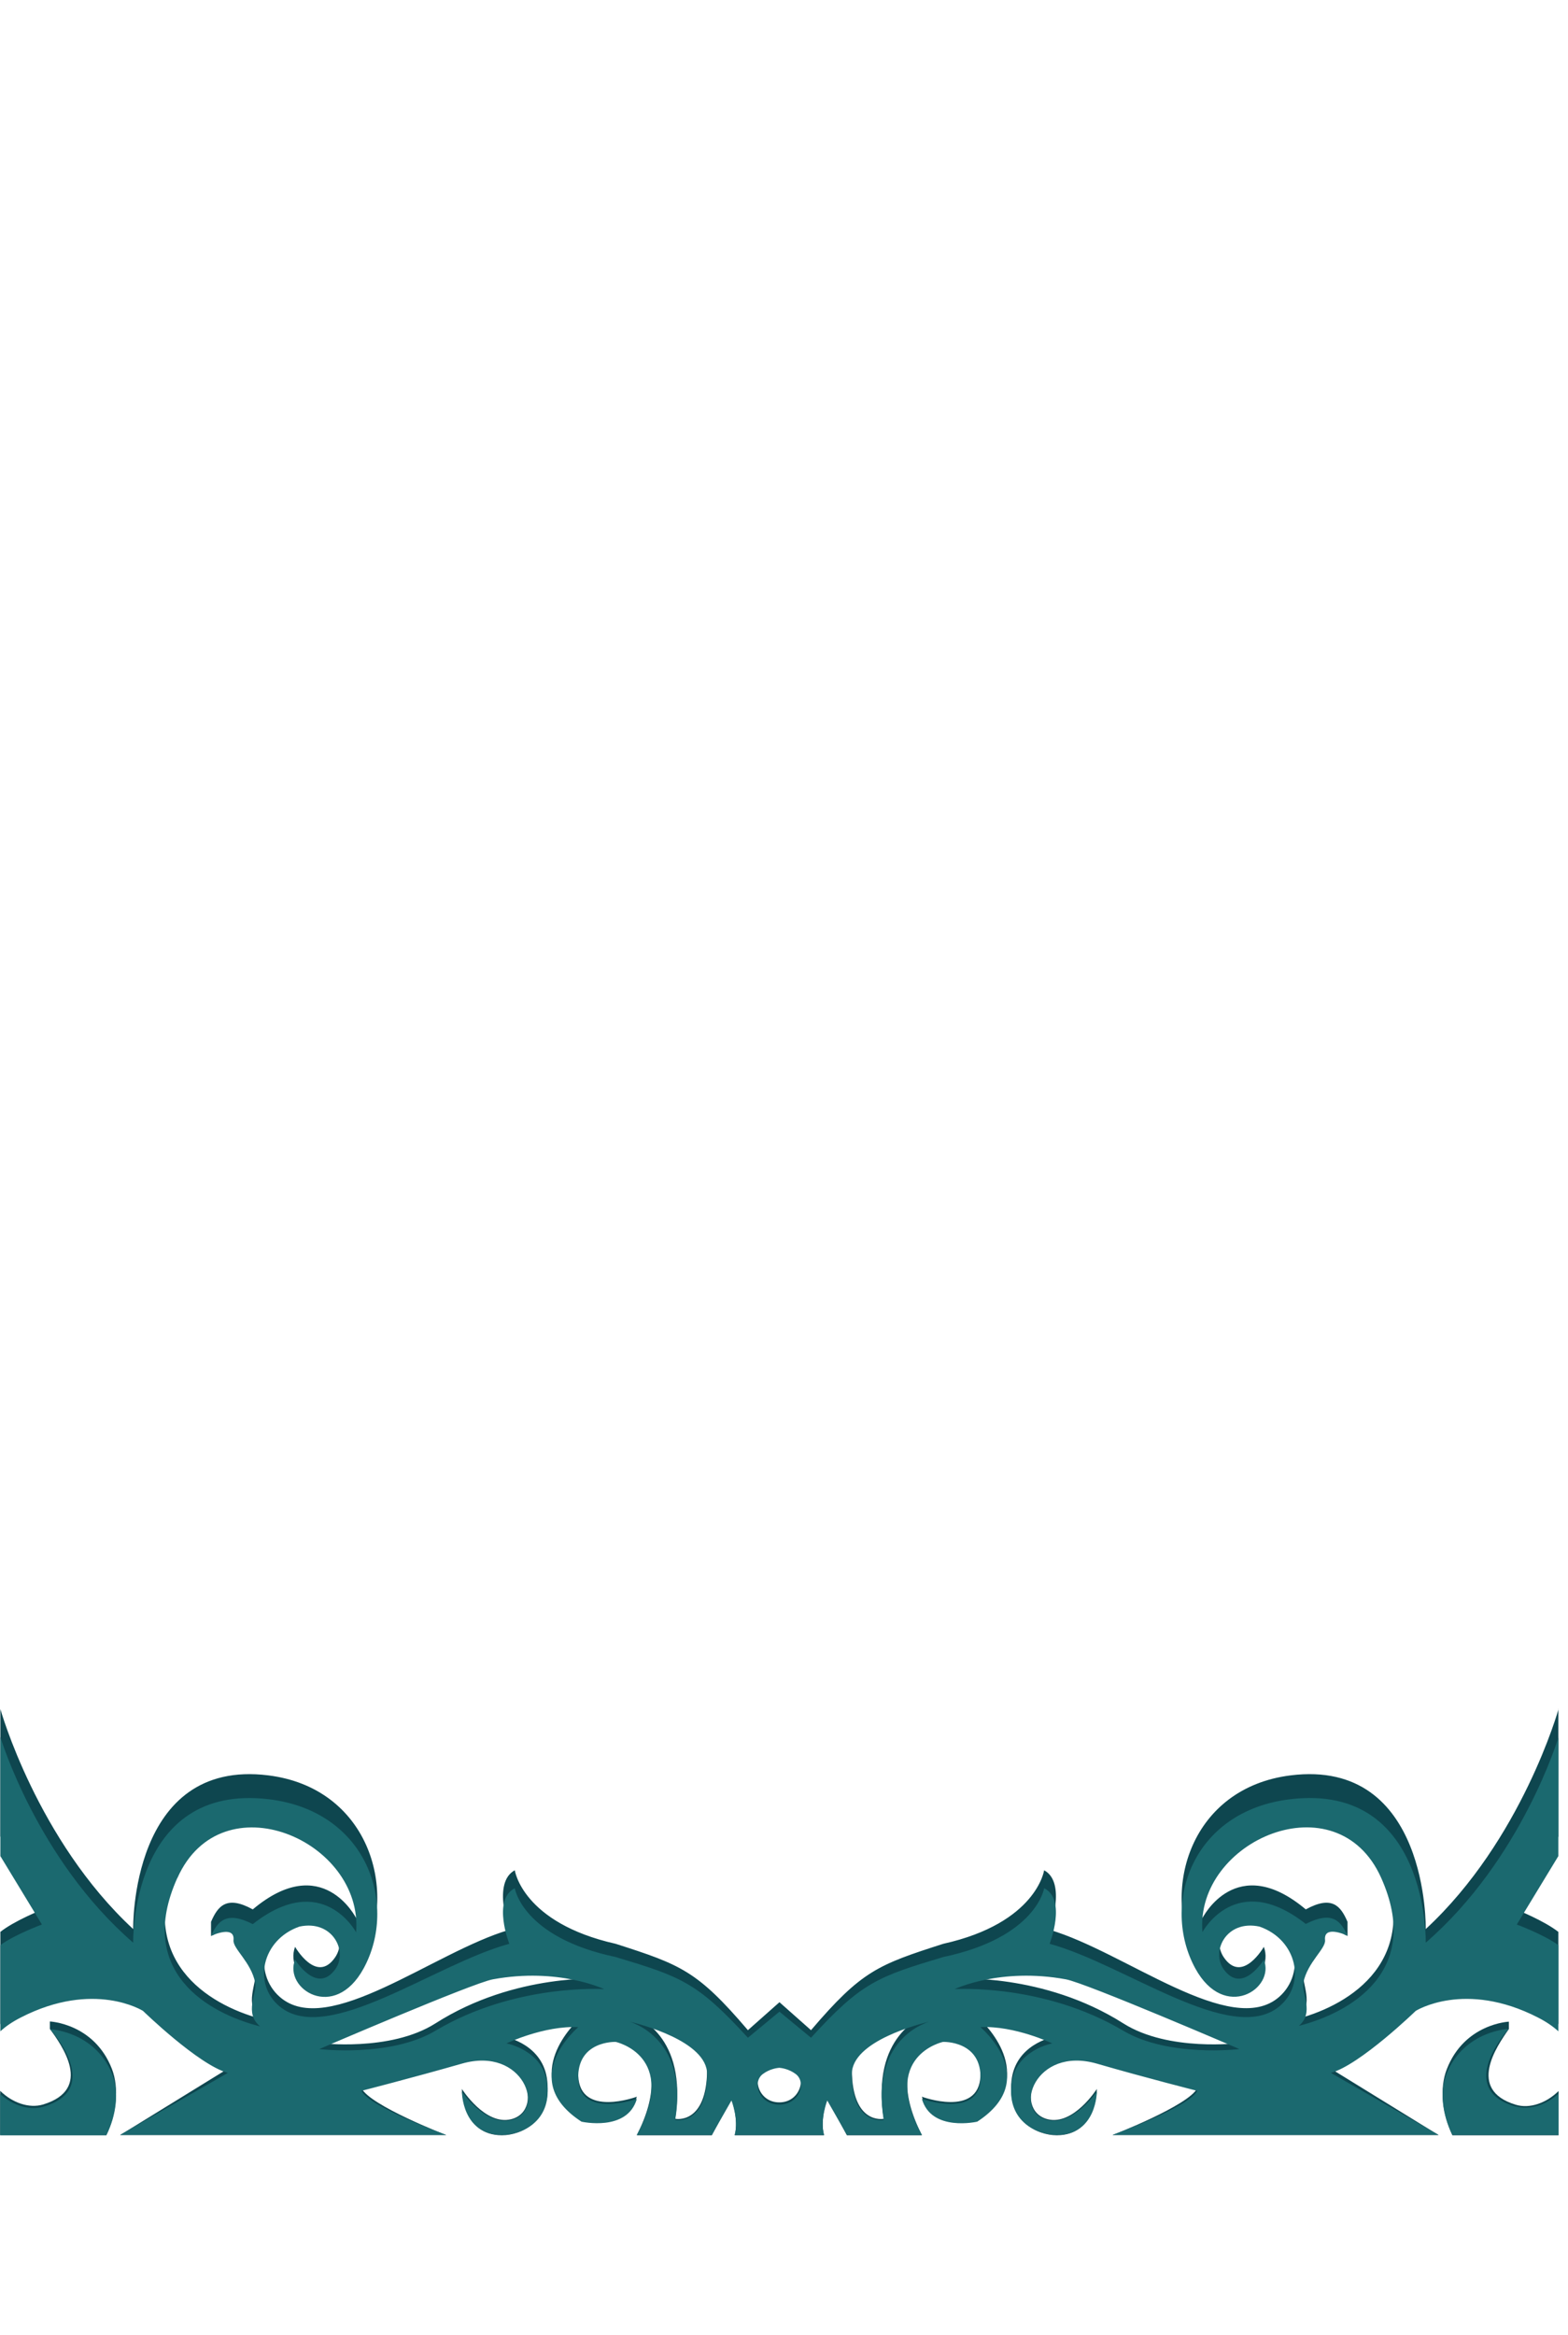 <?xml version="1.0" encoding="UTF-8"?>
<svg xmlns="http://www.w3.org/2000/svg" version="1.1" xmlns:xlink="http://www.w3.org/1999/xlink" viewBox="2.42 5.82 83 123.53">
  <defs>
    <style>
      .cls-1 {
        fill: #1b696f;
      }

      .cls-2 {
        fill: #0e464f;
      }

      .cls-3 {
        fill: url(#_Безымянный_градиент_9);
      }
    </style>
  </defs>
  <!-- Generator: Adobe Illustrator 28.7.1, SVG Export Plug-In . SVG Version: 1.2.0 Build 142)  -->
  <g>
    <g id="_Слой_3" data-name="Слой_3">
      <path class="cls-3" d="M2.42,5.82v112.88h82.5V5.82H2.42ZM43.67,100.18c-19.09,0-34.57-15.48-34.57-34.57S24.58,31.05,43.67,31.05s34.56,15.47,34.56,34.56-15.47,34.57-34.56,34.57Z"/>
      <g>
        <path class="cls-2" d="M5.06,112.77v.39c.62.86,2.32,3.18-.35,4-.76.23-1.65-.1-2.28-.72v2.34h5.62c.53-1.14.69-2.48.29-3.51-.94-2.4-3.28-2.5-3.28-2.5Z"/>
        <path class="cls-2" d="M82.64,117.17c-2.58-.79-1-3.08-.35-4v-.39s-2.34.1-3.28,2.5c-.41,1.03-.24,2.38.29,3.51h5.62v-2.34c-.63.62-1.52.96-2.28.72Z"/>
        <path class="cls-2" d="M84.92,96.24s-1.94,6.93-7.03,11.64c0,0,.17-9.05-7.16-8.13-5.26.66-6.86,6-5.04,9.57,1.55,3.03,4.25,1.15,3.63-.5,0,0-1.13,1.98-2.11.57-.71-1.02.12-2.85,1.88-2.44,1.99.74,2.49,3.25,1.04,4.52-2.54,2.22-8.17-2.39-12.15-3.55,0,0,.92-2.5-.29-3.15,0,0-.4,2.79-5.34,3.89-3.46,1.11-4.32,1.43-7,4.57l-1.67-1.48h0s0,0,0,0h0s0,0,0,0l-1.67,1.48c-2.68-3.14-3.54-3.46-7-4.57-4.94-1.11-5.34-3.89-5.34-3.89-1.21.65-.29,3.15-.29,3.15-3.98,1.16-9.61,5.78-12.15,3.55-1.45-1.27-.95-3.79,1.04-4.52,1.76-.4,2.6,1.42,1.88,2.44-.98,1.41-2.11-.57-2.11-.57-.62,1.64,2.08,3.53,3.63.5,1.82-3.57.22-8.91-5.04-9.57-7.33-.92-7.16,8.13-7.16,8.13-5.09-4.71-7.03-11.64-7.03-11.64v6.74l2.2,3.88s-1.46.58-2.2,1.17v4.88c.28-.27.63-.54,1.08-.78,3.88-2.12,6.47-.37,6.47-.37,0,0,2.93,3.05,4.49,3.51l-5.7,3.51h17.26s-4.06-1.57-4.49-2.49c0,0,2.7-.74,5.32-1.54,3.27-1,4.49,2.72,2.61,3.19-1.38.35-2.61-1.6-2.61-1.6,0,0,0,2.45,2.12,2.45,1.04,0,2.62-.75,2.4-2.87-.2-1.93-2.16-2.31-2.16-2.31,0,0,1.99-1.02,3.8-.92,0,0-3.28,2.95.17,5.35,0,0,2.42.59,2.93-1.29,0,0-3.01,1.12-3.1-1.1-.09-2.22,1.98-2.13,1.98-2.13,0,0,3.38.78,1.12,5.27h3.97l1.04-1.94s.4,1.1.17,1.94h4.73c-.23-.85.17-1.94.17-1.94l1.04,1.94h3.97c-2.26-4.49,1.12-5.27,1.12-5.27,0,0,2.07-.08,1.98,2.13-.09,2.22-3.1,1.1-3.1,1.1.51,1.88,2.93,1.29,2.93,1.29,3.45-2.4.17-5.35.17-5.35,1.81-.09,3.8.92,3.8.92,0,0-1.96.38-2.16,2.31-.22,2.12,1.36,2.87,2.4,2.87,2.12,0,2.12-2.45,2.12-2.45,0,0-1.24,1.95-2.61,1.6-1.88-.48-.66-4.19,2.61-3.19,2.62.81,5.32,1.54,5.32,1.54-.43.92-4.49,2.49-4.49,2.49h17.26l-5.7-3.51c1.55-.46,4.49-3.51,4.49-3.51,0,0,2.59-1.75,6.47.37.45.25.81.51,1.08.78v-4.88c-.75-.59-2.2-1.17-2.2-1.17l2.2-3.88v-6.74ZM11.81,104.23c2.34-5.61,9.86-2.12,9.46,3.07,0,0-1.78-3.56-5.47-.46-1.38-.76-1.85-.18-2.21.66v.74c.3-.05,1.23-.93,1.19-.49-.04.48.94,1.25,1.15,2.41.11.57-.61,1.71.26,2.46-2.77-.75-6.6-3.1-4.39-8.39ZM25.47,112.87c-2.39,1.52-6.15,1.04-6.15,1.04,0,0,8.13-3.74,9.19-3.95,3.48-.69,5.89.55,5.89.55,0,0-4.7-.34-8.93,2.36ZM38.16,117.92c.68-4.38-2.01-5.43-2.41-5.56.47.12,4.11,1.09,4.1,2.97-.02,2.92-1.68,2.59-1.68,2.59ZM43.67,117.05c-1.09,0-1.45-1.28-.87-1.74.36-.29.75-.35.87-.36.12.01.51.07.87.36.58.46.22,1.74-.87,1.74ZM49.19,117.92s-1.66.33-1.68-2.59c-.01-1.88,3.63-2.85,4.1-2.97-.4.13-3.1,1.18-2.41,5.56ZM61.88,112.87c-4.24-2.69-8.93-2.36-8.93-2.36,0,0,2.41-1.24,5.89-.55,1.06.21,9.19,3.95,9.19,3.95,0,0-3.75.48-6.15-1.04ZM71.15,112.62c.87-.75.15-1.89.26-2.46.22-1.17,1.2-1.93,1.15-2.41-.05-.5.85.41,1.19.49v-.74c-.36-.84-.82-1.42-2.21-.66-3.69-3.1-5.47.46-5.47.46-.4-5.18,7.12-8.67,9.46-3.07,2.21,5.29-1.62,7.64-4.39,8.39Z"/>
      </g>
      <g>
        <path class="cls-1" d="M5.06,113.17s2.92,3.17-.35,4.11c-.76.22-1.65-.09-2.28-.67v2.18h5.62c.53-1.06.69-2.32.29-3.28-.94-2.24-3.28-2.33-3.28-2.33Z"/>
        <path class="cls-1" d="M82.64,117.27c-3.27-.94-.35-4.11-.35-4.11,0,0-2.34.09-3.28,2.33-.41.96-.24,2.22.29,3.28h5.62v-2.18c-.63.58-1.52.89-2.28.67Z"/>
        <path class="cls-1" d="M84.92,97.72s-1.94,6.47-7.03,10.88c0,0,.17-8.46-7.16-7.59-5.26.62-6.86,5.61-5.04,8.95,1.55,2.83,4.25,1.07,3.63-.46,0,0-1.13,1.85-2.11.53-.71-.96.12-2.66,1.88-2.28,1.99.69,2.49,3.04,1.04,4.23-2.54,2.08-8.17-2.24-12.15-3.32,0,0,.92-2.34-.29-2.94,0,0-.4,2.6-5.34,3.64-3.46,1.04-4.32,1.33-7,4.27l-1.67-1.38h0s0,0,0,0h0s0,0,0,0l-1.67,1.38c-2.68-2.93-3.54-3.23-7-4.27-4.94-1.04-5.34-3.64-5.34-3.64-1.21.61-.29,2.94-.29,2.94-3.98,1.08-9.61,5.4-12.15,3.32-1.45-1.19-.95-3.54,1.04-4.23,1.76-.38,2.6,1.33,1.88,2.28-.98,1.31-2.11-.53-2.11-.53-.62,1.54,2.08,3.3,3.63.46,1.82-3.34.22-8.33-5.04-8.95-7.33-.86-7.16,7.59-7.16,7.59-5.09-4.4-7.03-10.88-7.03-10.88v6.3l2.2,3.62s-1.46.54-2.2,1.09v4.56c.28-.26.63-.5,1.08-.73,3.88-1.99,6.47-.35,6.47-.35,0,0,2.93,2.85,4.49,3.28l-5.7,3.28h17.26s-4.06-1.47-4.49-2.33c0,0,2.7-.69,5.32-1.44,3.27-.94,4.49,2.54,2.61,2.98-1.38.33-2.61-1.5-2.61-1.5,0,0,0,2.29,2.12,2.29,1.04,0,2.62-.7,2.4-2.68-.2-1.81-2.16-2.16-2.16-2.16,0,0,1.99-.95,3.8-.86,0,0-3.28,2.76.17,5,0,0,2.42.55,2.93-1.2,0,0-3.01,1.04-3.1-1.03-.09-2.07,1.98-1.99,1.98-1.99,0,0,3.38.73,1.12,4.92h3.97l1.04-1.82s.4,1.03.17,1.82h4.73c-.23-.79.17-1.82.17-1.82l1.04,1.82h3.97c-2.26-4.2,1.12-4.92,1.12-4.92,0,0,2.07-.08,1.98,1.99-.09,2.07-3.1,1.03-3.1,1.03.51,1.76,2.93,1.2,2.93,1.2,3.45-2.25.17-5,.17-5,1.81-.09,3.8.86,3.8.86,0,0-1.96.35-2.16,2.16-.22,1.98,1.36,2.68,2.4,2.68,2.12,0,2.12-2.29,2.12-2.29,0,0-1.24,1.82-2.61,1.5-1.88-.44-.66-3.92,2.61-2.98,2.62.76,5.32,1.44,5.32,1.44-.43.86-4.49,2.33-4.49,2.33h17.26l-5.7-3.28c1.55-.43,4.49-3.28,4.49-3.28,0,0,2.59-1.64,6.47.35.45.23.81.48,1.08.73v-4.56c-.75-.55-2.2-1.09-2.2-1.09l2.2-3.62v-6.3ZM11.81,105.18c2.34-5.24,9.86-1.98,9.46,2.87,0,0-1.78-3.33-5.47-.43-1.38-.71-1.85-.17-2.21.62.16-.07,1.27-.55,1.19.23-.04.45.94,1.16,1.15,2.26.11.53-.61,1.6.26,2.3-2.77-.7-6.6-2.9-4.39-7.84ZM25.47,113.26c-2.39,1.42-6.15.97-6.15.97,0,0,8.13-3.5,9.19-3.69,3.48-.64,5.89.52,5.89.52,0,0-4.7-.32-8.93,2.2ZM38.16,117.98c.68-4.09-2.01-5.07-2.41-5.2.47.11,4.11,1.02,4.1,2.78-.02,2.73-1.68,2.42-1.68,2.42ZM43.67,117.17c-1.09,0-1.45-1.19-.87-1.62.36-.27.75-.32.87-.33.12.01.51.06.87.33.58.43.22,1.62-.87,1.62ZM49.19,117.98s-1.66.31-1.68-2.42c-.01-1.76,3.63-2.67,4.1-2.78-.4.12-3.1,1.1-2.41,5.2ZM61.88,113.26c-4.24-2.52-8.93-2.2-8.93-2.2,0,0,2.41-1.16,5.89-.52,1.06.19,9.19,3.69,9.19,3.69,0,0-3.75.45-6.15-.97ZM71.15,113.02c.87-.7.15-1.76.26-2.3.22-1.09,1.2-1.8,1.15-2.26-.08-.78,1.03-.3,1.19-.23-.36-.79-.82-1.33-2.21-.62-3.69-2.9-5.47.43-5.47.43-.4-4.84,7.12-8.1,9.46-2.87,2.21,4.94-1.62,7.14-4.39,7.84Z"/>
      </g>
    </g>
  </g>
</svg>